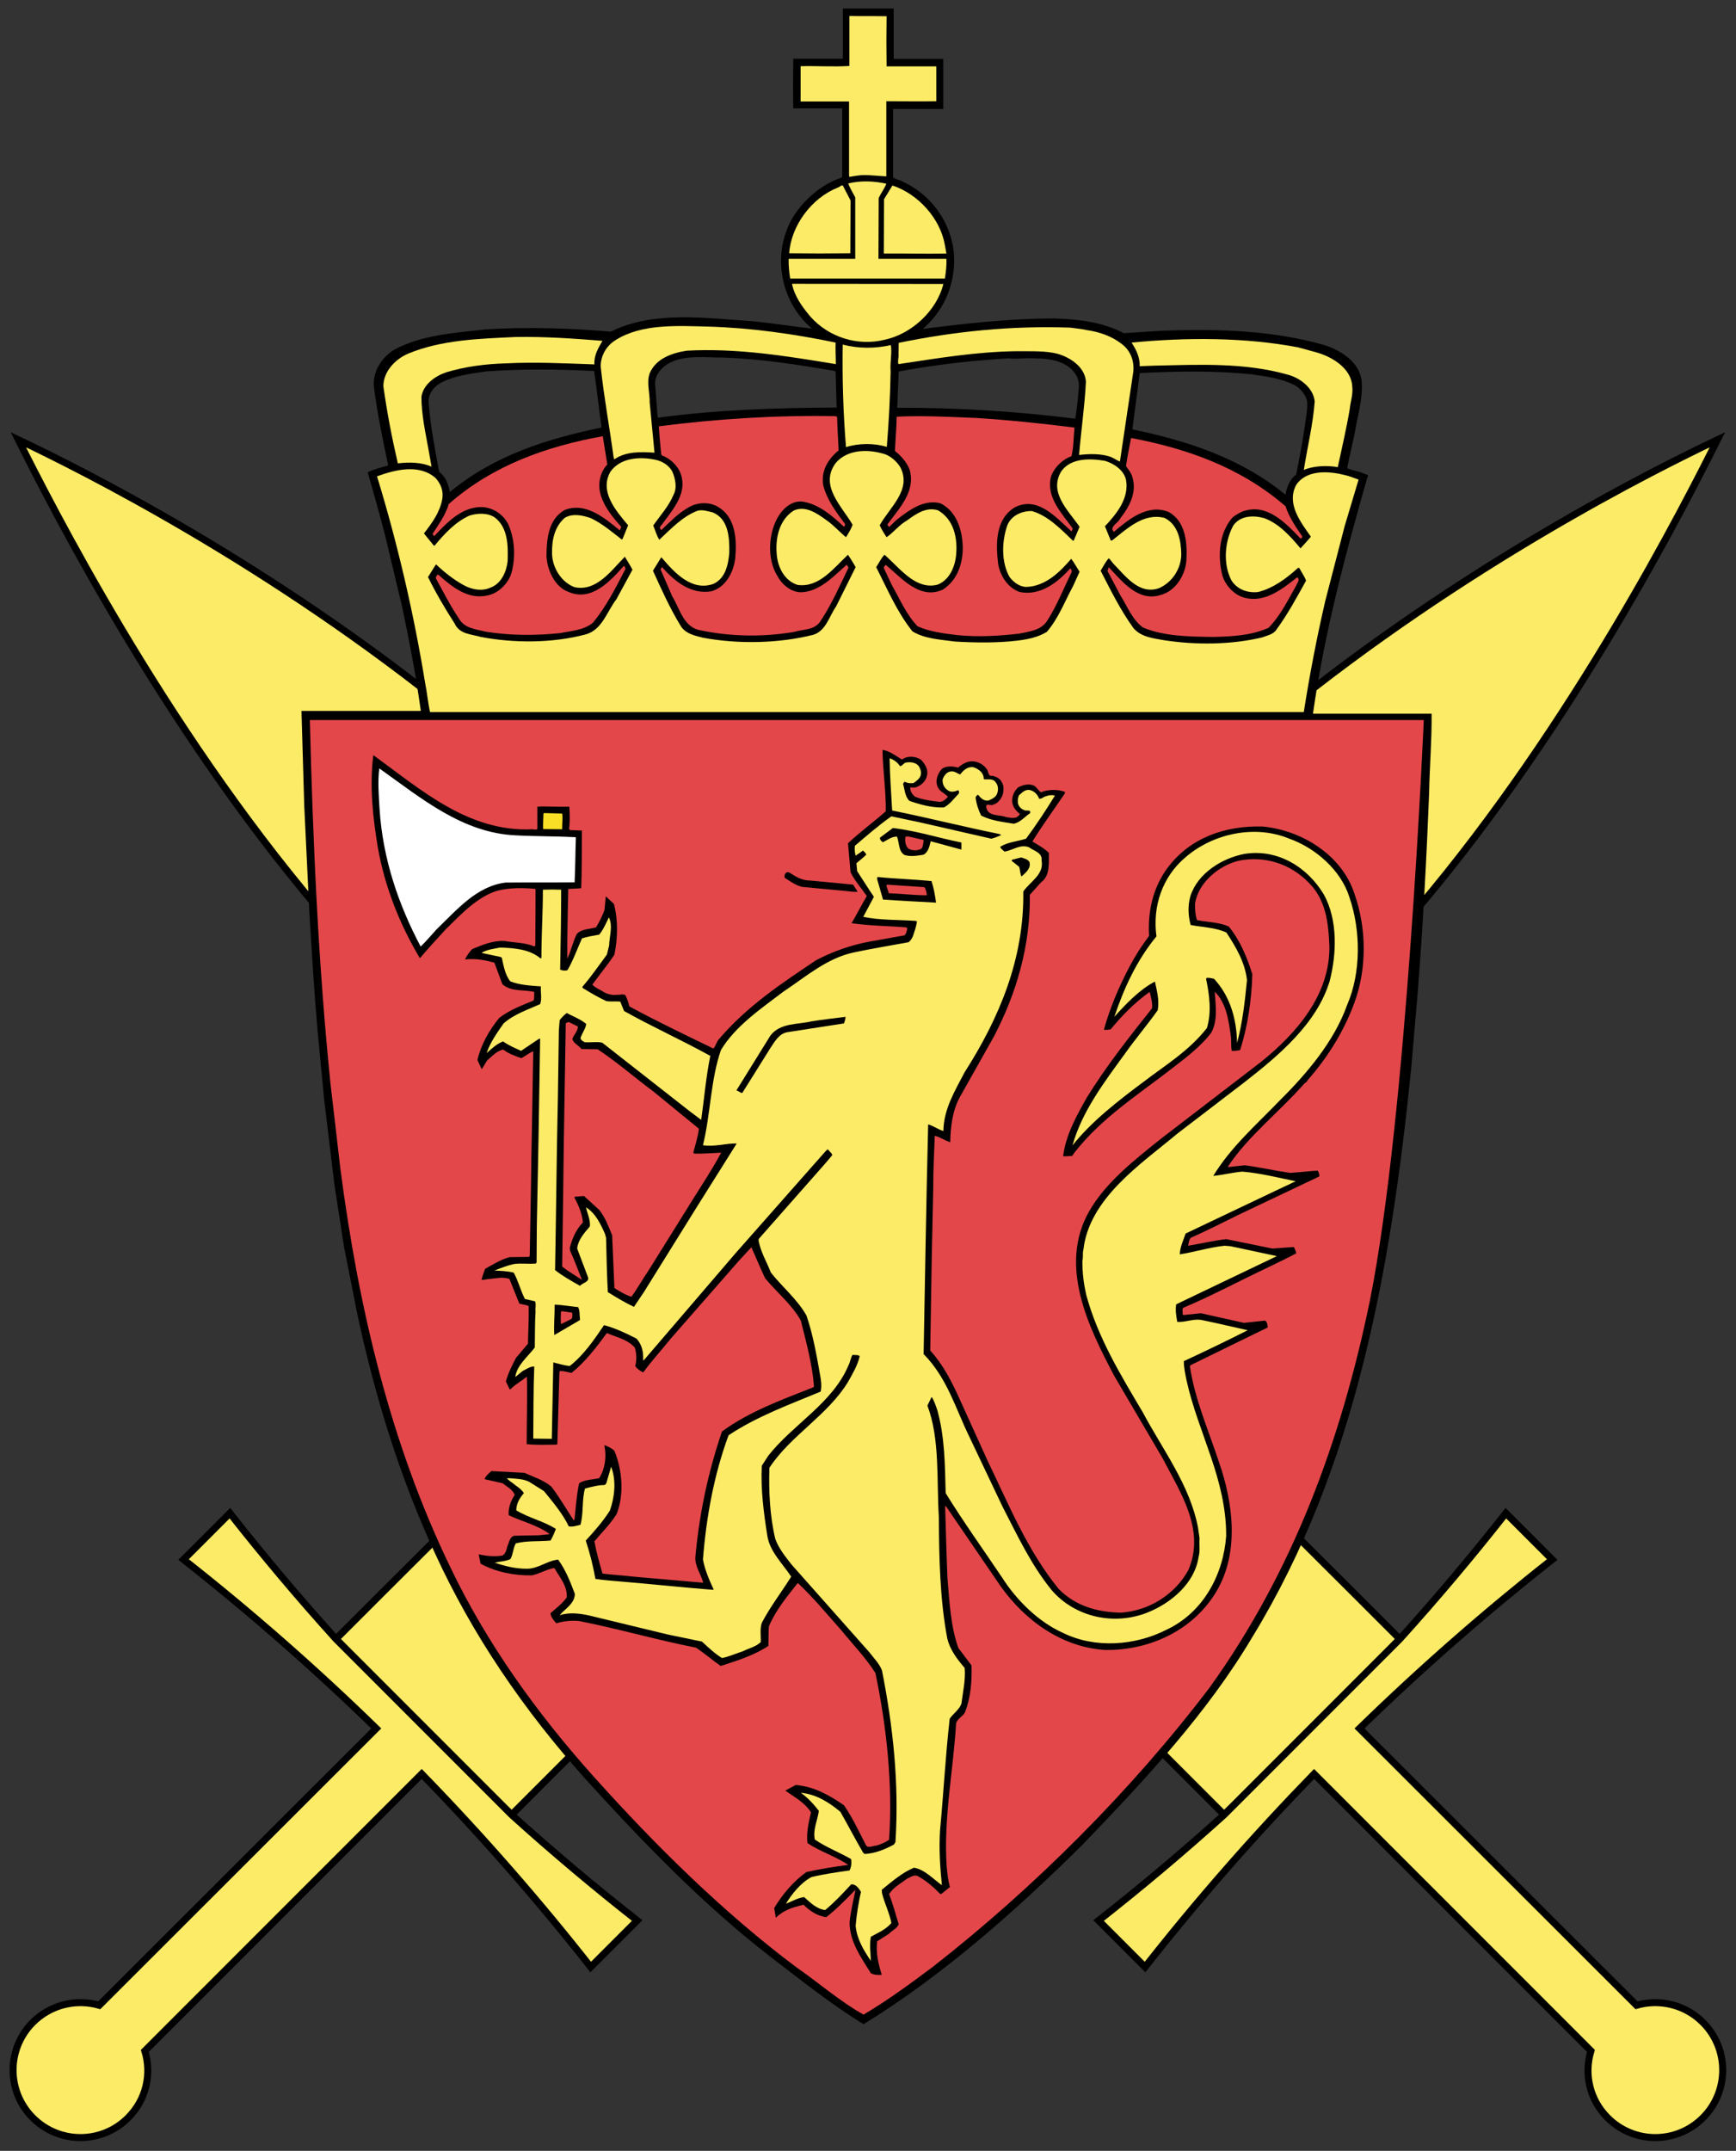 <?xml version="1.0" encoding="UTF-8" standalone="no"?>
<!-- Created with Inkscape (http://www.inkscape.org/) -->

<svg
   xmlns:dc="http://purl.org/dc/elements/1.1/"
   xmlns:cc="http://creativecommons.org/ns#"
   xmlns:rdf="http://www.w3.org/1999/02/22-rdf-syntax-ns#"
   xmlns:svg="http://www.w3.org/2000/svg"
   xmlns="http://www.w3.org/2000/svg"
   xmlns:xlink="http://www.w3.org/1999/xlink"
   xmlns:sodipodi="http://sodipodi.sourceforge.net/DTD/sodipodi-0.dtd"
   xmlns:inkscape="http://www.inkscape.org/namespaces/inkscape"
   id="svg5008"
   height="490.654"
   width="396.224"
   version="1.0"
   inkscape:version="0.91 r13725"
   sodipodi:docname="Coat of arms of the Norwegian Armed Forces.svg">
  <rect width="100%" height="100%" fill="#333333" stroke="none"/>
  <sodipodi:namedview
     pagecolor="#ffffff"
     bordercolor="#666666"
     borderopacity="1"
     objecttolerance="10"
     gridtolerance="10"
     guidetolerance="10"
     inkscape:pageopacity="0"
     inkscape:pageshadow="2"
     inkscape:window-width="1920"
     inkscape:window-height="1018"
     id="namedview40"
     showgrid="false"
     fit-margin-bottom="2"
     fit-margin-left="2"
     fit-margin-top="2"
     fit-margin-right="2"
     inkscape:zoom="0.73996798"
     inkscape:cx="197.8748"
     inkscape:cy="214.65969"
     inkscape:window-x="-8"
     inkscape:window-y="-8"
     inkscape:window-maximized="1"
     inkscape:current-layer="g4487" />
  <defs
     id="defs5010" />
  <g
     id="g4169"
     transform="matrix(2.118,0,0,2.118,-124.951,8.216)">
    <g
       id="g4435">
      <g
         id="g4487">
        <path
           style="fill:#fceb66;fill-opacity:1;stroke:#000000;stroke-width:0.755;stroke-miterlimit:4;stroke-dasharray:none;stroke-opacity:1"
           d="m 211.776,93.943 c 16.856,-19.865 28.853,-43.6 32.292,-50.459 -6.747,3.202 -27.193,13.396 -47.251,29.719 L 106.599,161.274 c -1.929,1.904 -11.401,11.376 -11.401,11.376 0,0 6.049,6.52 9.195,9.664 3.15,3.155 9.734,9.265 9.734,9.265 0,0 6.013,-6.015 7.072,-7.076 z"
           id="path4221"
           inkscape:connector-curvature="0"
           sodipodi:nodetypes="ccccccccc" />
        <path
           id="path4233"
           d="m 114.129,191.58 c 4.434,4.006 8.887,7.744 13.529,11.393 l -5.007,5.007 c -5.645,-7.181 -11.718,-14.121 -18.214,-20.797 l -29.835,29.83 c 0.755,2.485 0.165,5.236 -1.802,7.203 -2.832,2.842 -7.43,2.842 -10.271,0 -2.834,-2.833 -2.834,-7.433 0,-10.269 1.939,-1.94 4.702,-2.556 7.162,-1.847 L 99.543,182.285 C 92.877,175.796 85.944,169.728 78.777,164.091 l 4.992,-4.993 c 3.649,4.637 7.422,9.12 11.433,13.554 z"
           inkscape:connector-curvature="0"
           style="fill:#fceb66;fill-opacity:1;stroke:#000000;stroke-width:0.755;stroke-miterlimit:4;stroke-dasharray:none;stroke-opacity:1"
           sodipodi:nodetypes="cccccccccccccc" />
      </g>
      <use
         x="0"
         y="0"
         xlink:href="#g4487"
         id="use4491"
         transform="matrix(-1,0,0,1,305.039,0)"
         width="100%"
         height="100%" />
      <g
         transform="matrix(0.472,0,0,0.472,13.342,-135.312)"
         id="layer1">
        <g
           transform="matrix(2.115,0,0,-2.115,-343.83,2002.6)"
           id="g3198" />
        <path
           d="m 300.76,280.4 0,11.49 11.32,0 0,11.44 -11.47,0 0,15.61 c 0.64,0.52 1.54,0.52 2.23,0.98 7.24,3.3 12.16,10.94 11.7,18.99 -0.29,5.62 -2.72,10.77 -7.12,14.6 9.72,-1.22 19.74,-2.38 29.93,-2.38 5.68,0.17 11.12,0.81 15.93,3.36 3.3,-0.17 6.25,-0.46 9.49,-0.58 12.4,-0.46 24.9,0 36.31,3.3 3.71,1.16 7.99,3.82 8.51,8.11 0.35,3.88 -0.81,7.53 -1.45,11.29 -0.52,2.95 -1.33,5.79 -1.85,8.69 1.1,0.52 2.49,0.63 3.65,1.15 0.35,0.29 1.56,0.18 0.93,1.05 -5.04,17.66 -9.73,35.17 -12.39,53.82 l 27.09,0 c 0.06,6.08 -0.46,12.13 -0.57,18.1 -0.58,14.93 -1.39,29.99 -2.55,44.87 l -1.56,18.18 c -4.64,45.75 -12.69,90.97 -36.14,129.37 -10.48,17.66 -24.38,32.48 -39.03,47.71 -15.28,15.11 -31.79,29.7 -49.85,40.82 -7.47,-4.63 -14.31,-10.07 -21.26,-15.4 -15.34,-11.87 -29.06,-26.06 -42.15,-40.48 -14.3,-15.92 -25.94,-33.06 -34.46,-51.65 -7.98,-17.25 -13.6,-35.49 -17.66,-54.31 l -3.07,-15.52 -2.19,-14.19 -2.32,-19.17 -1.51,-15.75 c -0.81,-9.15 -1.33,-18.06 -1.91,-27.44 l -1.16,-24.21 -0.63,-21.57 27.04,0 c 0.06,0.06 0.35,-0.14 0.17,-0.26 -1.1,-7.93 -2.6,-15.75 -4.22,-23.45 l -3.77,-15.81 c -1.27,-4.98 -2.66,-9.96 -4.11,-14.94 1.39,-0.69 3.13,-1.1 4.69,-1.56 -1.22,-5.85 -2.49,-11.81 -3.24,-17.78 -0.41,-3.47 1.62,-6.72 4.52,-8.57 6.25,-3.42 13.83,-3.88 20.96,-4.69 9.61,-0.58 19.11,-0.29 28.6,0.52 9.61,-4.86 21.78,-3.07 32.49,-2.37 4.51,0.46 9.03,1.16 13.43,1.68 -6.31,-5.33 -8.68,-14.31 -5.96,-21.95 1.79,-5.56 7.23,-10.71 12.68,-12.51 l 0.17,-0.29 0,-15.52 -11.17,0 c -0.06,-3.53 -0.06,-7.44 0,-11.32 l 11.32,0 0,-11.46 11.61,0 z m -38.63,79.65 c -4.34,0.05 -9.32,-0.76 -13.03,1.5 -1.56,1.04 -2.78,2.49 -2.83,4.4 l 0.58,7.42 0.17,0.4 c 13.03,-1.79 27.27,-2.26 40.71,-2.31 l -0.23,-8.11 -0.18,-0.23 c -8.34,-1.45 -16.67,-2.73 -25.19,-3.07 z m 64.97,0.17 c -8.74,0.52 -16.73,1.45 -25.19,3.01 l -0.34,8.28 c 13.72,-0.05 27.21,0.81 40.65,2.49 0.35,-2.14 0.58,-4.28 0.75,-6.48 0.17,-0.93 0.06,-1.97 -0.23,-2.84 -1.74,-3.76 -6.14,-4.46 -9.9,-4.46 -1.97,-0.12 -3.94,0.23 -5.74,0 z m -119.57,3.01 c -3.53,0.52 -7.24,0.99 -10.31,2.67 -1.51,0.87 -2.66,2.43 -2.66,4.17 0.4,5.5 1.44,10.77 2.43,16.09 1.56,1.1 2.14,2.96 2.43,4.58 10.08,-8.34 22.06,-12.11 34.57,-14.71 l 0.06,-0.12 c -0.58,-4.11 -1.04,-8.39 -1.68,-12.79 -8.4,-0.41 -16.39,-0.53 -24.84,0.11 z m 174.93,0.64 c -8.63,-0.87 -16.79,-0.7 -25.53,-0.29 l -1.68,12.85 c 12.5,2.61 24.78,6.55 34.97,14.94 0.23,-1.67 0.93,-3.47 2.43,-4.63 0.76,-3.76 1.51,-7.64 2.03,-11.46 0.23,-1.8 0.64,-3.53 0.46,-5.39 -0.4,-1.5 -1.68,-3.01 -3.12,-3.7 -2.96,-1.39 -6.37,-1.86 -9.56,-2.32"
           id="path3214"
           inkscape:connector-curvature="0" />
        <path
           d="m 299.14,282.17 c -0.06,3.64 -0.06,7.67 0,11.43 l 11.35,0 0,7.96 c -3.65,0.06 -7.71,0 -11.41,0 l 0,17.14 c -1.57,-0.05 -3.36,-0.29 -5.04,-0.29 -1.16,0 -2.26,0.24 -3.42,0.41 l -0.05,-0.41 0,-16.79 -11.06,0 0,-8.05 c 3.47,-0.11 7.44,0.18 11.14,-0.06 l 0,-11.4 c 2.78,0.06 5.76,0 8.49,0.06"
           id="path3216"
           inkscape:connector-curvature="0"
           style="fill:#fceb66" />
        <path
           d="m 299.08,320.38 c -0.41,1.1 -1.22,2.14 -1.74,3.24 l -0.06,13.9 15.52,0 c 0.06,1.51 -0.11,3.04 -0.35,4.49 l -35.32,0 c -0.23,-1.39 -0.4,-2.98 -0.35,-4.49 l 15.2,0 0,-14.01 c -0.52,-1.04 -1.18,-2.03 -1.59,-3.19 2.78,-0.69 5.85,-0.57 8.69,0.06"
           id="path3218"
           inkscape:connector-curvature="0"
           style="fill:#fceb66" />
        <path
           d="m 290.91,324.2 -0.05,12.05 c -4.58,0.06 -9.44,0.06 -13.96,0 0.46,-6.37 5.15,-12.63 11.12,-15 0.4,-0.06 1.04,-0.93 1.27,-0.17 l 1.62,3.12"
           id="path3220"
           inkscape:connector-curvature="0"
           style="fill:#fceb66" />
        <path
           d="m 312.45,334.4 0.35,1.91 c -4.75,0.11 -9.61,-0.06 -14.3,0 l 0.06,-12.4 1.91,-3.12 c 5.85,1.91 10.94,7.52 11.98,13.61"
           id="path3222"
           inkscape:connector-curvature="0"
           style="fill:#fceb66" />
        <path
           d="m 312.11,343.22 c -1.51,6.2 -7.36,11.5 -13.44,12.77 -6.08,1.51 -12.68,-0.52 -16.91,-5.26 -1.91,-2.26 -3.64,-4.67 -4.22,-7.51 l 34.51,0.03 0.06,-0.03"
           id="path3224"
           inkscape:connector-curvature="0"
           style="fill:#fceb66" />
        <path
           d="m 287.5,356.63 c -0.06,1.68 0.05,3.24 0.05,4.92 -11.23,-1.85 -22.64,-3.7 -34.04,-3.07 -3.31,0.52 -7.01,1.74 -8.46,5.16 -0.75,2.08 0.06,4.52 0,6.66 l 1.1,11.46 c -3.12,-0.23 -6.6,-0.29 -9.15,1.51 l -0.17,-0.35 c -0.93,-6.89 -2.2,-13.72 -2.95,-20.67 -0.12,-2.43 1.21,-4.87 3.41,-6.2 5.97,-3.76 14.07,-3.24 21.08,-3.07 9.9,0.29 19.63,1.68 29.13,3.65"
           id="path3226"
           inkscape:connector-curvature="0"
           style="fill:#fceb66" />
        <path
           d="m 344.88,353.79 c 2.84,0.41 5.62,1.34 7.99,3.19 2.14,1.62 3.01,4.28 2.49,7.01 l -2.95,19.8 c -0.7,-0.29 -1.28,-0.7 -1.91,-0.99 -2.09,-0.86 -5.1,-0.81 -7.41,-0.52 0.46,-5.67 1.27,-11.06 1.56,-16.73 -0.23,-3.3 -3.47,-5.45 -6.31,-6.31 -2.96,-0.81 -6.26,-0.58 -9.5,-0.64 -9.32,0.12 -18.12,1.62 -26.98,2.95 -0.29,-0.63 0.11,-1.5 0,-2.37 0.05,-0.87 0,-1.68 0.05,-2.49 12.74,-2.61 25.66,-3.94 39.15,-3.47 1.22,0.17 2.61,0.29 3.82,0.57"
           id="path3228"
           inkscape:connector-curvature="0"
           style="fill:#fceb66" />
        <path
           d="m 234.28,356.23 c -0.98,1.67 -1.97,3.3 -1.85,5.38 -6.72,-0.23 -13.44,-0.58 -20.27,-0.23 -4.57,0.11 -9.32,0.75 -13.55,2.03 -2.55,0.86 -5.27,2.78 -5.67,5.61 0,4.06 0.92,8.17 1.62,12.05 l 0.69,3.88 c -2.37,-1.05 -5.15,-1.05 -7.7,-0.76 -1.33,-5.73 -2.49,-11.75 -3.3,-17.6 0,-3.36 2.72,-6.2 5.73,-7.47 7.65,-3.13 16.04,-3.36 24.44,-3.76 6.77,-0.12 13.2,0.35 19.86,0.87"
           id="path3230"
           inkscape:connector-curvature="0"
           style="fill:#fceb66" />
        <path
           d="m 397.34,358.89 c 3.48,0.98 7.88,3.59 8.11,7.7 0.23,1.85 -0.41,3.53 -0.58,5.27 -0.75,4.46 -1.79,8.8 -2.72,13.2 -2.49,-0.46 -5.62,-0.29 -7.76,0.64 0.81,-5.15 2.09,-10.31 2.49,-15.63 -0.29,-3.07 -3.3,-5.33 -6.02,-6.08 -9.85,-2.84 -20.39,-2.32 -30.58,-2.09 l -3.35,0.12 c 0.05,-2.09 -0.82,-3.77 -1.86,-5.39 12.68,-1.21 25.94,-1.21 38.05,1.1 l 4.22,1.16"
           id="path3232"
           inkscape:connector-curvature="0"
           style="fill:#fceb66" />
        <path
           d="m 300.12,357.21 c 0.29,1.91 -0.23,3.88 -0.06,6.08 -0.11,5.73 -0.4,11.41 -0.87,17.14 -2.89,-0.87 -6.37,-0.87 -9.32,0.06 -0.64,-7.88 -0.87,-15.58 -0.75,-23.4 3.65,0.93 7.29,0.93 11,0.12"
           id="path3234"
           inkscape:connector-curvature="0"
           style="fill:#fceb66" />
        <path
           d="m 302.2,384.95 c 2.84,5.21 -2.37,9.26 -4.63,13.37 0.41,0.93 0.99,1.86 1.57,2.72 1.62,-1.1 2.77,-2.72 4.57,-3.76 2.08,-1.51 4.46,-3.24 7.18,-2.37 3.59,2.08 4.52,6.31 4.11,10.3 -0.29,2.73 -1.56,5.62 -4.22,6.66 -4.7,1.22 -8.17,-3.18 -11.3,-6.08 l -0.81,-0.75 c -0.81,0.81 -1.27,1.91 -1.91,2.84 2.55,4.98 4.69,10.13 8.28,14.65 2.9,1.74 6.31,1.85 9.67,2.32 4.63,0.28 9.56,0.34 14.07,-0.18 2.44,-0.29 4.87,-0.75 6.95,-2.03 2.67,-3.12 4.05,-6.89 5.97,-10.42 l 1.5,-3.3 c -0.63,-0.93 -1.21,-2.03 -1.91,-2.95 -2.66,3.12 -5.91,6.25 -10.19,6.42 -1.56,0 -2.95,-1.04 -3.88,-2.25 -1.91,-3.36 -1.8,-7.99 -0.58,-11.64 0.81,-2.32 3.3,-3.48 5.68,-3.42 3.64,1.04 6.6,4.11 9.38,6.78 l 0.17,-0.06 1.33,-3.13 c -2.55,-3.71 -7.12,-7.82 -4.17,-12.68 2.2,-3.07 6.6,-2.95 9.96,-2.37 2.03,0.57 4.34,2.14 4.81,4.34 0.75,4.11 -2.03,7.64 -4.81,10.59 l 1.33,3.25 0.29,0 c 3.54,-2.78 7.24,-6.37 11.99,-5.16 3.13,1.57 3.76,5.16 3.82,8.34 -0.06,3.3 -2.08,6.37 -5.09,7.7 -4.58,1.57 -7.65,-2.78 -10.54,-5.73 -0.29,-0.35 -0.52,-0.75 -0.93,-1.1 -0.75,0.81 -1.27,1.91 -1.85,2.84 2.31,4.51 4.51,8.97 7.52,13.14 1.8,2.03 4.46,2.26 7.01,2.73 7.24,1.1 15.23,1.04 22.3,-0.64 1.15,-0.46 2.6,-0.64 3.35,-1.85 2.61,-3.6 4.64,-7.36 6.72,-11.12 -0.4,-1.05 -1.04,-1.91 -1.56,-2.9 l -0.29,0 c -2.72,2.49 -5.68,4.63 -9.09,5.5 -2.49,0.29 -4.87,-0.64 -6.14,-2.72 -1.91,-3.76 -1.51,-8.8 0.46,-12.45 1.62,-2.32 4.69,-2.37 7.07,-1.68 3.35,1.22 5.96,4.11 8.28,6.89 0.81,-0.87 1.56,-1.73 2.37,-2.66 -2.37,-3.36 -5.62,-7.53 -3.36,-11.81 2.32,-3.48 7.3,-3.19 10.83,-2.32 1.16,0.23 2.32,0.7 3.42,1.1 l -3.19,10.65 -4.4,16.97 c -1.97,8.46 -3.59,16.97 -4.92,25.42 l -199.49,0 c -0.46,-2.08 -0.69,-4.57 -1.1,-6.54 -2.6,-15.98 -6.31,-31.91 -11,-47.25 4.17,-1.51 9.62,-2.9 13.38,0.4 1.21,1.34 1.85,3.01 1.5,4.87 -0.57,3.01 -2.31,5.38 -4.17,7.76 l 2.26,2.78 0.18,0 c 2.31,-2.78 4.75,-5.39 7.93,-6.84 1.8,-0.58 4.17,-0.69 5.79,0.41 3.07,2.31 3.07,6.54 2.95,10.02 -0.29,2.43 -1.44,5.03 -3.82,5.96 -2.08,0.98 -4.46,0.46 -6.31,-0.58 -2.2,-1.22 -4.34,-2.89 -6.14,-4.63 l -0.17,0.06 -1.74,2.78 c 1.8,3.64 3.88,7.18 6.08,10.59 1.1,2.49 3.88,2.44 5.97,3.07 7.64,1.45 16.33,1.45 23.97,-0.58 3.76,-1.04 4.81,-5.21 7.01,-8.05 l 3.65,-6.71 c -0.53,-1.04 -1.16,-1.97 -1.74,-2.96 -3.19,3.25 -6.49,7.99 -11.47,6.95 -3.01,-1.1 -5.09,-4.46 -5.15,-7.64 -0.06,-3.07 0.52,-6.14 2.95,-8.22 1.85,-1.05 4.11,-0.53 5.91,0.11 2.6,1.22 4.8,3.13 7.06,4.87 l 0.18,-0.12 1.27,-3.13 c -2.84,-3.36 -6.6,-7.7 -4.05,-12.21 2.25,-3.19 6.6,-3.48 10.07,-2.78 1.62,0.29 3.3,1.21 4.11,2.83 0.64,1.51 1.1,3.65 0.23,5.21 -1.04,2.55 -3.01,4.69 -4.63,7.01 0.46,1.04 0.75,2.26 1.39,3.24 2.72,-2.54 5.33,-5.32 8.69,-6.6 1.16,-0.35 2.37,0.12 3.47,0.35 3.59,1.45 3.88,5.62 3.82,9.15 -0.23,2.78 -0.86,5.91 -3.64,7.18 -4.93,1.74 -8.81,-2.49 -11.82,-6.02 l -0.11,0 -1.86,3.01 c 1.97,4.34 3.94,8.74 6.49,12.85 1.22,1.63 3.13,1.97 4.92,2.44 8.05,1.5 17.37,1.33 25.31,-0.7 2.83,-0.98 3.53,-4.23 5.09,-6.43 l 4.46,-8.97 c -0.52,-0.99 -1.16,-1.91 -1.74,-2.84 -3.24,3.01 -6.6,7.59 -11.52,6.89 -2.95,-0.93 -4.52,-3.99 -4.75,-6.95 -0.34,-3.7 0.52,-7.87 3.88,-10.02 2.67,-1.21 5.33,0.64 7.47,2.2 1.68,1.16 2.9,2.61 4.46,3.88 0.58,-0.92 1.16,-1.85 1.51,-2.83 -2.44,-4.23 -7.65,-8.92 -3.88,-14.07 2.72,-3.25 7.64,-3.25 11.46,-1.97 1.33,0.58 2.43,1.56 3.24,2.78"
           id="path3236"
           inkscape:connector-curvature="0"
           style="fill:#fceb66" />
        <path
           d="m 287.73,373.48 0.11,0.18 c 0.06,2.66 0.24,5.03 0.35,7.58 -2.43,1.97 -4.05,4.69 -3.53,7.88 0.81,3.35 2.95,6.19 5.04,8.97 -0.12,0.23 -0.12,0.46 -0.29,0.58 -2.78,-2.61 -5.68,-5.1 -9.33,-5.73 -2.31,-0.35 -4.34,1.27 -5.55,3.18 -2.38,3.77 -2.78,9.79 -0.35,13.73 1.04,1.96 3.07,3.7 5.33,3.76 4.22,-0.06 7.41,-3.53 10.48,-6.25 0.23,0.11 0.29,0.4 0.46,0.63 -2.03,4.17 -3.88,8.46 -6.54,12.4 -1.39,1.91 -3.83,1.62 -5.79,2.25 -7.18,1.22 -14.48,1.1 -21.43,-0.34 -3.94,-0.64 -4.75,-4.98 -6.49,-7.76 l -2.66,-6.14 c 0.06,-0.17 0.17,-0.35 0.35,-0.52 2.89,3.3 6.66,6.31 11.29,5.5 3.19,-0.93 4.98,-4.23 5.39,-7.41 0.4,-4.35 0.17,-9.56 -4.06,-11.93 -2.02,-1.16 -4.92,-0.93 -6.83,0.35 -2.26,1.33 -4,3.18 -5.97,5.03 -0.81,-0.69 0.18,-1.15 0.47,-1.73 2.37,-3.19 5.44,-6.78 3.99,-11 -0.63,-1.92 -2.43,-3.6 -4.28,-4.29 -0.35,-0.29 -0.18,-0.75 -0.29,-1.1 -0.18,-1.74 -0.35,-3.71 -0.46,-5.56 13.08,-1.68 26.46,-2.55 40.01,-2.32 l 0.58,0.06"
           id="path3238"
           inkscape:connector-curvature="0"
           style="fill:#e4474a" />
        <path
           d="m 342.04,376.03 c -0.23,2.2 -0.17,4.4 -0.69,6.54 -2.09,0.7 -4.17,2.78 -4.75,4.93 -0.93,4.69 2.61,8.1 5.04,11.58 -0.12,0.23 -0.12,0.46 -0.29,0.63 -3.59,-3.24 -7.7,-8.1 -12.91,-5.5 -4.46,2.67 -4.4,8.28 -3.83,12.97 0.47,2.67 2.21,5.45 4.93,6.37 4.63,0.93 8.57,-2.08 11.52,-5.38 0.35,0.23 0.46,0.81 0.17,1.16 -1.73,3.53 -3.18,7.23 -5.27,10.53 -1.39,2.44 -4.11,2.67 -6.54,3.19 -4.63,0.52 -9.27,0.81 -13.96,0.35 -3.06,-0.35 -6.42,-0.76 -9.26,-2.03 -2.66,-2.84 -4.05,-6.25 -5.91,-9.5 l -1.79,-3.82 c 0.06,-0.29 0.23,-0.52 0.46,-0.69 3.71,3.07 7.7,7.99 12.97,5.67 3.48,-2.2 4.75,-6.25 4.58,-10.19 -0.18,-3.76 -1.51,-7.76 -5.1,-9.55 -3.82,-0.93 -7.12,1.56 -10.02,3.82 l -1.68,1.62 -0.4,-0.58 c 2.66,-3.65 6.54,-7.53 5.09,-12.51 -0.63,-1.68 -1.91,-3.12 -3.35,-4.28 0.11,-2.55 0.34,-5.16 0.4,-7.82 6.08,-0.29 12.16,0.06 18.07,0.29 7.35,0.46 15.23,1.27 22.52,2.2"
           id="path3240"
           inkscape:connector-curvature="0"
           style="fill:#e4474a" />
        <path
           d="m 235.38,384.43 c -1.85,2.02 -2.26,4.86 -1.39,7.35 0.87,2.61 2.78,4.92 4.58,6.89 l -0.35,0.81 c -3.48,-2.84 -7.82,-6.54 -12.62,-4.63 -3.77,2.2 -4.06,6.66 -4.12,10.65 0.12,0.64 0.12,1.22 0.29,1.86 0.58,2.43 2.15,5.27 4.81,6.19 5.15,2.2 9.38,-2.37 12.57,-5.96 0.29,0.11 0.23,0.46 0.4,0.64 -2.2,4.22 -4.34,8.57 -7.47,12.33 -2.08,1.74 -4.98,1.85 -7.47,2.37 -5.56,0.58 -11.41,0.58 -17.08,-0.34 -2.14,-0.58 -4.81,-0.7 -6.08,-3.07 -1.97,-2.9 -3.53,-6.03 -5.21,-9.09 -0.06,-0.35 0.17,-0.53 0.34,-0.81 l 0.24,0 c 3.18,2.83 6.83,5.79 11.35,4.68 2.54,-0.52 4.92,-3.06 5.44,-5.55 0.87,-3.59 0.58,-7.42 -0.87,-10.72 -1.33,-2.55 -4.11,-4.17 -7.06,-3.82 -4,0.46 -7.01,3.59 -9.79,6.55 -0.23,0 -0.23,-0.29 -0.41,-0.47 1.39,-2.2 2.96,-4.28 3.71,-6.83 10.02,-8.8 22.29,-13.15 35.15,-15.46 l 1.04,6.43"
           id="path3242"
           inkscape:connector-curvature="0"
           style="fill:#e4474a" />
        <path
           d="m 390.22,393.98 c 0.81,2.49 2.32,4.69 3.82,6.89 -0.05,0.17 -0.11,0.41 -0.34,0.52 -3.36,-3.47 -7.42,-7.87 -12.63,-6.43 -1.1,0.29 -1.97,0.87 -2.89,1.51 -3.13,3.53 -3.48,8.63 -2.44,13.09 0.64,2.43 2.78,4.74 5.22,5.32 4.51,1.16 8.51,-1.97 11.92,-4.69 0.76,0.58 -0.05,1.34 -0.23,1.91 -1.91,3.31 -3.53,6.78 -6.31,9.62 -3.93,1.74 -8.1,1.97 -12.51,2.08 -5.44,-0.06 -11.29,-0.11 -16.15,-2.14 -2.49,-1.85 -3.53,-4.75 -5.1,-7.24 l -3.01,-5.67 0.29,-0.87 c 3.13,3.36 6.78,7.93 11.76,6.37 3.47,-0.87 5.67,-4.46 5.96,-7.82 0.23,-4.11 -0.12,-8.92 -3.99,-11.12 -4.75,-1.97 -9.1,1.57 -12.57,4.52 -1.16,-1.22 1.16,-2.09 1.5,-3.13 2.03,-2.55 3.77,-5.85 2.78,-9.2 -0.23,-1.05 -0.92,-1.86 -1.5,-2.67 0.29,-2.14 0.75,-4.34 1.16,-6.43 12.91,2.44 25.07,6.78 35.26,15.58"
           id="path3244"
           inkscape:connector-curvature="0"
           style="fill:#e4474a" />
        <path
           d="m 421.78,442.77 c 0,0 -3.82,90.47 -12.33,132.63 -6.55,31.73 -17.55,61.73 -36.6,88.19 -17.78,23.39 -39.96,45.57 -63.18,63.7 -5.27,3.93 -10.3,7.64 -15.8,10.88 -5.39,-3.01 -10.25,-7.29 -15.29,-10.77 -16.62,-12.45 -32.14,-27.74 -46.21,-43.43 -13.26,-14.76 -24.61,-30.69 -32.83,-47.88 -13.61,-28.15 -20.91,-58.84 -25.08,-90.74 l -2.25,-19.29 c -2.84,-27.56 -4.06,-55.91 -4.75,-83.29 l 254.32,0"
           id="path3246"
           inkscape:connector-curvature="0"
           style="fill:#e4474a" />
        <path
           d="m 302.67,451.77 c 1.27,-0.93 3.01,-0.75 4.28,0 0.93,0.98 1.8,2.26 1.39,3.76 -0.23,1.16 -1.27,2.09 -2.26,2.49 -0.46,0.24 -1.04,0.12 -1.5,0.12 -0.12,0.81 0.4,1.62 1.1,2.14 1.74,0.7 3.76,0.93 5.62,1.16 0.75,-0.06 1.33,-0.58 1.85,-1.16 -0.7,-0.81 -1.85,-1.15 -2.32,-2.2 -0.69,-1.44 -0.05,-3.07 0.93,-4.17 1.04,-0.75 2.55,-0.63 3.7,-0.29 0.87,-0.75 1.97,-1.44 3.13,-1.44 1.39,0 2.66,0.69 3.42,1.79 0.46,0.52 0.23,1.74 1.33,1.51 0.81,0.23 1.74,0.63 2.08,1.44 0.53,0.82 0.47,1.74 0.29,2.67 -0.34,1.1 -1.1,2.2 -2.25,2.49 -0.53,0.35 -1.68,-0.52 -1.57,0.58 0.41,2.2 2.96,1.62 4.52,2.25 1.04,0.12 2.32,0.58 3.07,-0.57 l 0.06,-0.18 c -1.16,-0.87 -1.97,-2.14 -1.68,-3.59 0.11,-0.92 0.58,-1.68 1.21,-2.37 1.1,-0.64 2.61,-1.04 3.82,-0.41 0.64,0.41 0.93,1.16 1.51,1.45 1.68,-0.69 3.94,-0.69 5.5,-0.06 l -0.12,0.41 c -2.43,3.59 -5.09,7.23 -7.35,10.88 1.28,0.81 2.66,1.51 3.76,2.61 -0.05,2.32 0.35,5.15 -1.79,6.72 l -2.55,2.83 c 0.12,11.7 -3.07,22.47 -8.16,32.26 l -7.82,13.9 c -1.68,3.06 -2.14,6.77 -2.2,10.3 -1.22,-0.35 -2.26,-1.16 -3.53,-1.45 -0.18,4.12 -0.35,7.82 -0.35,11.82 l -0.35,16.39 c -0.11,7 -0.23,13.66 -0.34,20.78 2.95,3.24 4.86,7.01 6.6,10.83 l 6.54,14.42 c 4.81,9.9 8.98,20.32 16.21,29.18 3.83,3.88 8.75,5.27 14.13,5.39 6.37,-0.41 12.34,-4.05 15.46,-9.73 3.94,-9.15 -1.85,-17.72 -5.84,-25.42 l -11.12,-18.94 c -5.79,-11 -12.8,-25.01 -5.68,-37.52 3.77,-6.6 10.48,-11.81 16.33,-16.5 l 22.87,-17.55 c 8.28,-6.65 15.76,-15.4 15.64,-26.4 -0.23,-5.44 -0.81,-10.6 -4.69,-14.48 -4.23,-4.4 -10.19,-6.25 -16.1,-5.03 -4.52,1.15 -9.21,5.03 -9.9,9.84 0,1.16 0.06,2.55 0.46,3.7 2.38,0.47 5.04,0.47 7.24,1.45 2.61,3.19 4.17,7.01 5.39,10.89 -0.18,5.96 -1.05,11.81 -2.78,17.31 -0.58,0.12 -1.28,0.23 -1.91,0.18 -0.24,-1.1 -0.06,-2.38 -0.24,-3.54 -0.52,-3.53 -0.98,-7.29 -3.65,-9.96 0.18,3.19 0.76,6.49 -0.81,9.39 -2.31,3.01 -5.67,5.61 -8.62,7.87 -7.94,6.2 -16.33,11.41 -22.64,19.51 l -0.47,0.7 c -0.81,0.06 -1.33,0.12 -2.08,0.06 0.63,-4.87 3.01,-9.09 5.38,-13.32 4.35,-7.07 9.73,-13.9 14.94,-20.44 0.12,-1.33 -0.29,-2.49 -0.52,-3.65 l -0.23,0.06 c -3.19,2.31 -6.14,5.27 -8.69,8.39 -0.46,0.12 -1.04,0.18 -1.56,0.12 0.64,-2.49 1.56,-4.92 2.49,-7.3 2.08,-4.92 4.46,-9.72 7.82,-14.12 -0.35,-5.62 0.92,-11.07 4.17,-15.47 5.21,-7 13.26,-9.73 21.77,-9.49 8.98,0.87 18.12,6.54 20.96,15.4 2.78,7.88 2.84,17.08 -0.06,24.9 -2.37,6.43 -6.08,12.45 -10.77,17.72 l 0,0.17 -0.58,0.41 c -5.5,6.31 -12.91,12.04 -17.48,18.99 l 0.17,0.12 3.65,-0.41 c 3.53,0.47 6.83,1.22 10.36,1.74 2.09,-0.12 4.17,-0.41 6.32,-0.52 0.23,0.4 0.4,0.92 0.34,1.33 l -18.41,8.74 c -3.65,1.8 -7.3,3.65 -10.95,5.27 -0.4,0.52 -0.46,1.16 -0.57,1.8 2.83,-0.46 5.73,-1.16 8.68,-1.51 l 10.54,2.15 4.92,-0.35 c 0.23,0.46 0.46,0.92 0.52,1.45 -2.02,1.1 -4.17,2.08 -6.25,3.12 -6.54,3.07 -12.97,6.54 -19.57,9.32 -0.29,0.47 0,0.99 -0.12,1.51 l 0.29,0.12 3.88,-0.41 9.85,2.2 4.8,-0.52 c 0.52,0.29 0.58,0.98 0.64,1.56 l -17.66,8.63 -0.12,0.29 c 1.16,7.65 4.29,14.65 6.66,21.89 3.19,9.15 4.63,20.38 -0.46,29.18 -5.22,9.04 -15.29,13.73 -25.48,13.61 -9.85,-0.58 -18.3,-6.6 -23.97,-14.59 l -12.51,-18.3 -0.12,0.29 c 0.18,5.33 0.29,10.71 0.52,16.1 0.47,5.5 0.7,11 2.49,16.04 l 3.01,3.99 c 0.12,3.77 -0.23,7.47 -1.5,10.72 -0.52,0.98 -1.85,1.44 -2.03,2.6 -0.63,10.66 -2.89,21.6 -2.14,32.55 0.17,1.62 0.29,3.18 0.75,4.69 l -2.02,1.62 -0.24,-0.06 c -1.5,-1.56 -3.18,-3.01 -5.09,-4.05 -0.93,-0.41 -1.68,0.29 -2.43,0.58 -1.51,1.15 -3.07,1.91 -4.12,3.53 0.87,2.25 1.51,4.63 2.2,6.89 -0.46,1.04 -1.56,1.39 -2.2,2.14 l -2.72,1.74 c -0.34,2.66 0.29,5.21 1.05,7.64 -0.82,0.06 -1.74,0.06 -2.49,-0.35 -2.2,-3.59 -4.81,-7.06 -4.87,-11.58 0.23,-2.43 0.87,-4.92 1.33,-7.29 l -0.05,-0.12 c -2.2,2.26 -4.29,4.4 -6.61,6.2 -1.97,-0.29 -3.7,-1.34 -5.15,-2.84 -2.26,0.52 -4.52,1.16 -6.25,2.89 l -0.12,0 -0.35,-2.14 c 1.86,-3.07 4.35,-6.08 7.36,-8.22 3.12,-0.69 6.31,-1.22 9.55,-1.62 -2.89,-1.97 -6.37,-3.01 -9.32,-4.98 -0.29,-2.38 0.29,-4.75 0.81,-7.01 -1.39,-2.26 -3.82,-3.47 -5.85,-4.98 l 2.38,-1.27 c 4.16,0.35 7.64,2.31 11,4.63 1.97,2.84 3.41,5.96 4.98,9.03 0.46,0.93 1.62,0.18 2.37,0.18 1.04,-0.29 2.03,-0.7 2.95,-1.34 0.87,-12.56 -0.57,-25.88 -3.12,-38.04 -2.14,-3.42 -5.16,-6.54 -7.76,-9.73 -3.24,-3.65 -6.49,-7.58 -9.96,-10.83 -2.49,3.13 -5.1,6.32 -6.6,9.91 -0.12,1.44 -0.06,2.95 -0.12,4.46 -3.36,2.2 -7.12,3.35 -10.88,4.57 -1.91,-1.33 -3.65,-2.84 -5.62,-4.17 -9.09,-1.79 -17.6,-4.28 -26.7,-6.08 -1.68,-0.17 -3.59,0 -5.21,0.52 -0.58,-0.64 -1.27,-1.45 -1.33,-2.31 1.39,-1.22 2.66,-2.15 3.71,-3.6 0.17,-2.66 -1.62,-4.57 -2.84,-6.71 -1.8,0.29 -3.36,1.33 -5.15,1.68 -4,0.06 -8.17,-0.75 -11.7,-2.67 l -0.41,-2.14 c 1.74,0.41 3.59,0.58 5.39,0.29 1.04,-0.58 0.92,-1.79 1.39,-2.72 0.23,-0.7 0.46,-1.56 1.33,-1.8 l 5.56,-0.11 2.43,-0.23 0,-0.12 c -2.84,-2.03 -6.2,-2.78 -9.26,-4.23 -0.12,-1.68 0.46,-3.24 1.38,-4.63 -0.46,-1.21 -1.73,-1.85 -2.77,-2.66 l -4.11,-0.93 c 0.23,-0.75 0.98,-1.33 1.56,-1.85 l 7.53,0.4 c 2.08,0.93 4.34,1.63 6.14,3.13 1.96,2.55 3.41,5.15 5.15,7.76 l 0.17,-0.41 c 0.29,-2.72 0.46,-5.5 1.04,-8.1 1.28,-0.87 3.07,-0.81 4.58,-1.16 1.33,-2.14 1.74,-4.92 1.16,-7.53 0.81,0.23 1.68,0.7 2.31,1.28 1.8,4.4 2.26,9.96 0.52,14.41 -1.44,2.32 -3.35,4.17 -5.09,6.26 0.46,2.55 1.16,4.92 1.85,7.35 2.2,0.29 4.75,0.41 7.07,0.7 l 15.92,1.39 c -0.46,-1.91 -1.91,-3.71 -1.79,-5.85 0.92,-10.08 2.95,-19.46 6.08,-28.67 6.36,-4.63 13.66,-7.23 20.84,-10.07 l 0.17,-0.23 c -0.4,-5.1 -1.79,-10.08 -3.01,-15 -2.02,-3.65 -5.55,-6.49 -8.16,-9.67 -1.1,-2.32 -2.09,-4.75 -3.13,-7.06 l -2.84,3.07 -15.51,17.71 c -2.09,2.61 -4.41,5.1 -6.32,7.76 -0.69,-0.23 -1.38,-0.81 -1.85,-1.39 0.35,-1.39 0.35,-2.89 -0.11,-4.28 -1.74,-1.91 -4.17,-2.32 -6.37,-3.3 -2.32,3.18 -4.93,6.6 -8.05,9.09 -0.93,-0.12 -1.68,-0.47 -2.67,-0.41 l -0.11,0.29 -0.47,16.39 -0.28,0.11 c -2.44,0 -4.29,0.12 -6.72,-0.11 0,-5.15 0.17,-10.42 0.05,-15.4 -1.21,0.98 -2.66,1.73 -3.76,2.89 l -0.17,0 -0.87,-1.79 c 0.52,-1.91 1.39,-3.65 2.31,-5.39 l 2.73,-3.24 c 0.05,-2.84 0.23,-5.67 0.17,-8.57 -0.64,-0.35 -1.45,-0.35 -2.14,-0.58 l -2.26,-5.62 c -1.62,-0.58 -3.47,-0.05 -5.15,0.06 -0.35,0.12 -0.81,0.12 -1.22,0.17 0.17,-0.86 0.52,-1.67 0.81,-2.54 1.8,-0.99 3.59,-2.14 5.62,-2.67 l 4.4,-0.05 0.17,-0.24 0.29,-15.69 c 0.06,-4.63 0.12,-9.5 0.23,-14.19 l 0.29,-16.67 -0.05,-0.12 c -0.99,0.41 -1.74,1.1 -2.67,1.56 -1.45,-0.52 -2.89,-0.98 -4.11,-1.96 -1.45,0.23 -2.61,1.56 -3.71,2.49 l -1.15,1.91 -0.12,0 -0.93,-2.03 c 0.82,-3.53 2.67,-6.77 4.98,-9.61 2.38,-1.8 5.1,-2.84 7.82,-3.94 0.23,-0.52 0.12,-1.27 0.17,-1.97 -2.37,-0.58 -5.38,0 -7.29,-1.79 l -1.8,-4.87 c -2.08,-0.63 -4.4,-1.04 -6.71,-0.75 0.34,-0.81 0.98,-1.68 1.62,-2.37 2.37,-0.93 4.57,-1.97 7.35,-1.86 2.26,0.41 4.81,0.35 6.89,1.28 l 0.18,-0.29 0.05,-9.27 0,-3.59 c -2.89,-0.29 -5.9,-0.29 -8.74,0.41 -4.63,1.44 -8.34,5.44 -11.81,8.86 -1.91,2.08 -3.94,4.28 -5.85,6.54 -4.63,-7.76 -7.99,-16.21 -9.61,-25.3 -1.1,-6.66 -1.91,-13.79 -1.05,-20.85 l 0.06,-0.17 c 11,7.99 21.72,17.54 36.19,16.9 0.41,-0.05 0.99,0.24 1.22,-0.11 l 0,-5.04 0.93,-0.06 c 2.08,0 4.22,0.12 6.37,0.06 0.11,1.68 0.17,3.47 -0.06,5.1 l 0.23,0.23 2.72,0.11 c -0.06,4.23 0,8.92 -0.17,13.15 -1.05,0.11 -1.91,0.11 -2.96,0.17 -0.11,5.44 -0.23,10.31 -0.23,15.93 0.87,-1.74 1.28,-3.88 2.2,-5.68 1.1,-1.16 2.96,-1.04 4.4,-1.5 0.76,-1.28 1.39,-2.55 1.91,-3.94 l 0.29,-3.13 1.86,1.74 c 0.98,3.7 0.87,7.87 0.11,11.58 -1.56,2.37 -3.41,4.57 -5.04,6.83 0.58,0.64 1.45,1.04 2.21,1.45 0.98,0.69 2.25,1.04 3.47,0.87 0.64,0.06 1.27,-0.23 1.85,0.06 0.41,0.81 0.7,1.68 0.93,2.6 6.31,3.42 12.74,6.49 19.17,9.61 0.58,-0.57 0.69,-1.56 1.33,-2.2 6.31,-7.41 14.24,-12.68 22.12,-17.95 3.76,-1.96 7.76,-3.41 12.04,-4.22 l 8.11,-1.45 c 0.52,-0.41 0.52,-1.04 0.69,-1.62 l -0.34,-0.23 c -4.17,-0.29 -8.23,-0.35 -12.4,-0.93 1.16,-1.97 2.26,-4.11 3.48,-6.2 -1.27,-1.85 -2.72,-3.41 -3.71,-5.44 l -0.58,-6.6 c 2.78,-2.61 5.74,-4.75 8.63,-7.3 0.06,-4.63 -0.69,-9.38 -0.75,-14.01 1.68,0.23 3.01,1.39 4.46,2.2"
           id="path3248"
           inkscape:connector-curvature="0" />
        <path
           d="m 302.2,453.28 c 0.52,0 0.81,-0.7 1.34,-0.81 1.04,-0.18 2.25,-0.06 2.95,0.81 0.35,0.63 0.69,1.39 0.4,2.2 -0.28,0.75 -0.98,1.21 -1.62,1.68 -0.69,0.05 -1.33,0.05 -1.91,-0.29 -0.29,0 -0.35,0.29 -0.46,0.46 0.4,1.33 0.4,2.84 1.45,3.88 2.49,0.87 5.27,1.62 7.87,1.5 1.45,-0.75 2.26,-2.02 3.42,-3.18 0.06,-0.23 0.11,-0.58 -0.18,-0.75 -0.63,0.29 -1.56,0.52 -2.19,0.11 -0.93,-0.52 -1.45,-1.56 -1.34,-2.6 0.35,-0.87 0.99,-1.8 2.03,-1.8 0.75,-0.06 1.33,0.47 1.97,0.7 0.75,-0.99 1.68,-1.8 2.95,-1.68 0.99,0.29 2.14,1.04 2.37,2.08 0.12,0.23 -0.05,0.58 0.18,0.7 0.98,0.06 2.08,-0.23 2.66,0.75 0.58,0.7 0.58,1.74 0.29,2.49 -0.29,0.87 -1.21,1.27 -2.02,1.62 -1.05,0.12 -1.8,-0.64 -2.32,-1.33 -0.29,0.06 -0.46,0.35 -0.58,0.58 0.17,1.5 0.64,2.89 1.27,4.17 2.26,1.15 4.87,1.44 7.42,1.85 1.45,-0.23 2.49,-1.56 3.7,-2.37 0.12,-0.06 0.06,-0.29 0.06,-0.47 -0.35,-0.34 -0.98,0 -1.39,-0.29 -0.69,-0.23 -1.21,-0.81 -1.39,-1.5 -0.11,-0.64 0,-1.33 0.23,-1.85 0.76,-0.64 1.33,-1.34 2.38,-1.22 1.04,0.17 1.91,1.04 2.2,1.97 0.58,0.17 1.04,-0.46 1.56,-0.52 0.64,-0.29 1.39,-0.35 2.08,-0.18 -2.02,3.3 -4.28,6.72 -6.6,9.85 -1.96,0.63 -4.16,0.75 -5.9,1.85 0.11,0.46 0.63,0.75 0.98,1.1 1.91,-0.29 3.59,-1.79 5.62,-0.98 1.04,0.81 3.07,1.21 2.84,2.95 0.63,3.24 -2.49,4.75 -4.17,7.12 0.23,15.35 -5.5,28.9 -13.38,41.23 -2.2,4.23 -4.8,8.4 -4.86,13.43 -1.22,-0.34 -2.32,-1.21 -3.48,-1.5 -0.46,18.01 -0.69,34.63 -1.04,52.4 5.39,5.45 7.3,12.45 10.42,18.82 l 7.59,15.98 c 3.36,6.49 6.37,13.03 11.12,18.94 5.38,6.37 14.47,8.28 22.06,5.21 5.33,-2.14 10.71,-6.66 11.58,-12.62 0.4,-1.28 0.11,-2.84 0.23,-4.29 -0.12,-0.75 -0.23,-1.68 -0.35,-2.43 -1.85,-9.73 -8.04,-17.72 -12.62,-26.34 -5.1,-8.58 -10.31,-17.15 -12.91,-26.82 -0.58,-2.6 -0.87,-4.86 -0.87,-7.75 0.23,-0.76 0,-1.68 0.23,-2.49 1.33,-11.76 13.09,-19.52 21.48,-26.53 l 15.35,-11.75 c 7.81,-6.08 16.5,-13.38 19.4,-23.05 1.62,-6.25 1.85,-14.01 -1.33,-19.74 -3.77,-6.31 -10.6,-10.48 -18.13,-9.27 -5.15,0.99 -10.65,4.4 -12.33,9.61 -0.64,2.15 -0.52,4.52 0.05,6.61 2.67,0.52 5.74,0.57 8.17,1.73 2.2,3.36 4.23,6.78 4.69,10.83 -0.46,4.86 -1.04,9.79 -2.26,14.36 -0.11,-5.44 -1.56,-10.65 -5.27,-14.65 -0.58,-0.12 -1.16,-0.29 -1.74,-0.17 l -0.05,0.29 c 0.75,3.59 1.27,7.52 0.17,11.12 -4.05,5.21 -9.61,8.56 -14.53,12.33 -5.68,4.23 -11.87,9.03 -16.16,14.47 2.14,-7.7 7.18,-14.36 11.99,-20.96 2.37,-3.36 5.09,-6.54 7.47,-9.9 0.4,-2.37 -0.18,-4.34 -0.64,-6.54 -3.53,1.85 -6.6,5.09 -9.27,8.05 2.2,-6.49 5.04,-12.8 9.62,-18.36 -0.93,-6.89 1.33,-13.61 6.71,-18.12 6.32,-5.39 15.81,-7.42 23.63,-4.17 5.91,2.08 11.81,7.18 13.72,13.37 2.61,7.59 2.67,17.2 -0.52,24.56 -2.95,8.28 -9.09,15.57 -15.58,22 -5.44,5.62 -11.05,10.54 -14.99,17.02 2.26,-0.23 4.52,-0.81 6.66,-0.98 4.17,0.35 8.16,1.39 12.16,2.2 l -3.83,1.8 -21.3,10.13 c -0.52,1.56 -1.28,3.07 -1.33,4.75 3.35,-0.52 6.83,-1.62 10.24,-1.97 l 1.34,0.11 10.59,2.26 -22.99,11 c -0.23,1.28 0,2.67 0.24,4 1.96,0.17 3.76,-0.87 5.9,-0.35 3.42,0.7 6.72,1.51 10.19,2.26 -4.8,2.43 -9.73,4.81 -14.59,7.06 0,1.51 0.35,3.02 0.64,4.46 2.66,11.99 9.09,22.47 9.03,35.44 -0.64,8.8 -5.21,17.49 -13.72,21.43 -7.07,3.59 -16.22,4.28 -23.51,0.69 -5.56,-2.49 -10.48,-7.3 -13.84,-12.51 -4.35,-6.48 -8.86,-12.74 -12.97,-19.39 -0.18,-6.49 -0.18,-12.74 -1.91,-18.94 -0.35,-1.04 -0.7,-2.03 -1.22,-2.95 l -0.11,0 -0.93,1.91 c 2.89,7.58 2.08,17.14 2.61,25.36 0.05,9.27 0.23,18.76 1.91,27.68 0.57,2.61 2.25,4.81 3.99,6.83 0.23,2.78 -0.41,5.45 -0.75,8.17 -0.52,1.39 -1.85,2.2 -2.67,3.41 -0.98,8.57 -1.38,16.74 -2.2,25.37 -0.28,4.34 0,8.39 0.41,12.62 -2.03,-1.45 -3.94,-3.59 -6.37,-3.99 -2.67,1.1 -4.98,3.12 -7.35,5.03 l 0.05,0.76 c 0.58,2.37 1.68,4.45 2.14,6.83 -1.27,1.5 -3.01,2.2 -4.68,3.13 -0.35,1.85 -0.06,3.64 0,5.5 -1.68,-2.43 -3.19,-4.98 -3.48,-8 0.23,-2.6 0.64,-5.21 1.22,-7.75 -0.47,-0.76 -1.22,-1.86 -2.26,-1.68 -1.85,2.02 -3.82,4.11 -5.91,5.84 -1.97,-0.23 -3.36,-1.68 -4.8,-2.95 -1.51,0.18 -2.78,0.99 -4.17,1.51 1.39,-2.26 3.41,-4.81 5.84,-6.08 2.9,-0.7 5.74,-1.1 8.69,-1.51 0.41,-0.81 0.52,-1.79 0.35,-2.6 -2.72,-1.57 -5.68,-2.67 -8.28,-4.46 -0.47,-2.32 0.63,-4.35 0.92,-6.55 -1.15,-1.5 -2.6,-3.06 -4.11,-4.11 3.42,0.29 6.43,2.15 9.04,4.35 1.73,3.06 3.36,6.19 5.15,9.26 l 0.35,0.35 c 2.43,-0.12 4.63,-1.04 6.71,-2.15 l 0.35,-0.57 c 0.87,-13.55 -0.58,-26.52 -3.07,-39.15 -0.58,-1.56 -1.85,-2.78 -2.89,-4.17 l -17.78,-20.03 c -1.45,-1.86 -2.95,-3.71 -3.7,-5.85 -1.22,-5.1 -1.51,-10.83 -1.34,-16.21 4.87,-7.42 13.38,-11.99 18.01,-19.69 1.04,-1.86 2.15,-3.71 2.61,-5.79 -0.41,-0.35 -1.04,-0.18 -1.62,-0.29 -0.47,0.69 -0.52,1.62 -0.93,2.37 -3.65,8.69 -12.57,13.38 -18.3,20.62 l -1.5,2.31 c -0.29,5.33 0.46,10.95 1.27,16.04 0.58,3.59 3.48,6.31 5.44,9.27 -2.2,3.53 -4.8,6.89 -6.71,10.54 -0.47,1.39 -0.18,2.89 -0.24,4.4 -1.15,1.1 -2.72,1.39 -4.05,2.08 -1.62,0.52 -3.13,1.22 -4.8,1.56 -1.68,-1.04 -3.13,-2.43 -4.58,-3.76 l -7.82,-1.62 -17.95,-4.34 c -2.2,-0.47 -4.51,-0.76 -6.71,-0.06 1.33,-1.57 3.41,-2.61 3.47,-4.87 -1.04,-2.72 -2.08,-5.44 -3.82,-7.81 -2.49,0.23 -4.52,2.08 -7.13,2.08 -2.66,0 -4.98,-0.58 -7.35,-1.39 1.22,-0.29 2.49,-0.29 3.59,-0.81 0.64,-1.16 0.58,-2.43 1.22,-3.59 2.49,-0.64 5.21,-0.4 7.93,-0.64 0.52,-0.86 0.87,-1.73 1.22,-2.66 -2.84,-1.8 -6.14,-2.49 -9.04,-4.23 0,-1.5 0.76,-2.83 1.74,-3.93 -0.64,-1.05 -1.8,-1.62 -2.66,-2.38 -0.47,-0.23 -0.81,-0.69 -1.22,-0.92 l 0.29,-0.12 c 1.62,0.12 3.36,0.12 4.75,0.81 l 3.42,2.14 c 2.08,2.55 4.28,5.16 5.67,8.05 0.93,0.17 1.79,-0.17 2.66,-0.35 0.76,-2.72 0.29,-5.61 1.04,-8.28 1.51,-0.4 3.02,-0.81 4.52,-0.81 l 0.35,-0.4 1.1,-3.77 c 1.22,3.19 0.81,6.9 -0.29,10.02 -1.56,2.43 -3.47,4.63 -5.5,6.83 0.93,2.84 1.68,5.8 2.2,8.75 2.32,0.35 4.46,0.46 6.89,0.69 6.83,0.58 13.32,1.28 19.98,1.8 l 0.11,-0.12 c -1.04,-2.2 -1.96,-4.4 -2.43,-6.77 0.76,-9.79 2.55,-19.46 5.85,-28.38 6.54,-4.34 13.9,-7 21.02,-9.96 0.29,-1.21 0.11,-2.6 -0.12,-3.76 -0.81,-4.58 -1.62,-9.26 -3.12,-13.61 -2.09,-3.7 -5.5,-6.48 -8.11,-9.78 -0.98,-2.49 -2.37,-4.75 -2.84,-7.42 l 0.12,-0.34 15.17,-17.2 1.56,-1.85 c -0.11,-0.53 -0.75,-0.93 -1.04,-1.34 l -0.46,0.41 -20.56,23.28 -20.61,24.03 -0.41,0.46 -0.11,-0.12 c 0.11,-1.79 -0.29,-3.53 -1.51,-4.86 -2.37,-1.21 -4.81,-2.37 -7.41,-3.07 -2.2,3.25 -4.63,6.83 -7.82,9.32 -1.27,-0.11 -2.55,-0.52 -3.76,-0.81 l -0.35,17.43 -4.23,-0.05 c 0.06,-5.56 0,-10.77 0.23,-16.45 -0.75,-0.06 -1.56,0.46 -2.25,0.81 -0.76,0.35 -1.34,1.1 -2.09,1.56 0.41,-2.72 2.84,-4.57 4.46,-6.71 0.06,-2.78 0,-5.56 0.17,-8.28 -0.11,-0.7 0.18,-1.57 -0.11,-2.26 l -2.32,-0.52 c -0.98,-1.91 -1.5,-4.11 -2.55,-6.02 -1.44,-0.35 -2.89,-0.41 -4.4,-0.47 1.45,-0.58 2.9,-1.16 4.46,-1.5 1.8,-0.23 3.3,0.06 5.04,-0.12 l 0.12,-0.29 0.05,-8.22 0.41,-21.14 c 0.12,-7.64 0.23,-14.18 0.35,-21.65 l -0.29,0.05 -4.06,2.73 c -1.39,-0.64 -2.83,-1.22 -4.11,-2.15 -1.39,0.52 -2.6,1.62 -3.76,2.67 0.81,-2.43 2.37,-4.63 3.88,-6.78 2.43,-2.14 5.5,-3.12 8.34,-4.4 0.46,-1.27 0.05,-2.72 0.17,-4.05 -2.43,-0.18 -4.86,-0.29 -7.01,-1.16 -1.16,-1.51 -1.5,-3.47 -1.91,-5.38 -0.46,-0.35 -1.1,-0.29 -1.68,-0.47 l -2.95,-0.63 c 1.16,-0.76 2.78,-0.93 4.23,-1.22 3.3,0.12 6.71,0.35 9.26,2.49 l 0.18,-0.12 c 0,-5.21 0.34,-10.48 0.34,-15.57 1.45,-0.06 2.84,-0.06 4.17,0 0,5.84 -0.11,11.98 -0.23,18.24 0.46,0.23 1.22,0.29 1.68,0.11 1.33,-2.31 2.2,-4.8 3.3,-7.24 1.27,-0.4 2.61,-0.63 3.94,-0.86 0.98,-1.22 1.56,-2.61 2.2,-3.94 0.98,1.97 0.11,4.23 0.06,6.43 l -0.52,2.08 c -1.86,2.49 -3.54,4.98 -5.56,7.3 l 0,0.28 c 1.79,1.11 3.59,2.15 5.44,3.02 1.04,0.17 2.08,0 3.18,0.11 l 0.87,2.15 c 6.49,3.64 13.21,6.65 19.69,10.24 -0.98,4.75 -1.39,9.73 -2.08,14.6 l -2.55,-1.91 -20.04,-15.7 c -1.21,-0.29 -2.66,0 -3.99,-0.11 -0.41,-0.18 -0.81,-0.47 -0.99,-0.87 0.29,-1.1 1.16,-2.14 1.33,-3.3 -1.33,-1.1 -2.95,-1.68 -4.45,-2.49 -0.64,0.46 -1.16,1.04 -1.62,1.62 l -0.18,2.2 -0.23,15.58 c -0.29,12.56 -0.4,26.57 -0.64,39.26 1.74,1.39 3.77,2.49 5.68,3.59 0.58,-0.7 2.31,-0.87 1.79,-2.09 l -2.43,-6.42 c 0.23,-2.03 1.62,-3.54 2.9,-5.04 0.17,-1.51 -0.58,-2.9 -0.87,-4.35 2.2,1.33 3.36,3.88 4.34,6.08 l 0.23,0.87 c 0.12,4.17 0.18,8.51 0.41,12.39 1.97,1.22 3.88,2.38 5.96,3.36 l 2.26,-3.36 12.22,-19.63 8.91,-14.18 0,-0.12 c -2.72,0 -4.97,0.81 -7.64,0.41 1.74,-7.01 1.74,-14.94 4.11,-21.72 3.3,-5.5 9.21,-9.49 14.25,-13.32 5.21,-3.47 10.02,-7.7 16.15,-8.97 4.12,-0.87 8.34,-1.56 12.45,-2.32 0.41,-0.29 0.76,-0.87 0.99,-1.39 0.35,-1.1 0.75,-2.14 0.92,-3.36 l -0.29,-0.11 c -3.93,-0.29 -8.22,-0.12 -11.98,-0.93 l 2.43,-4.57 c -1.33,-1.91 -2.55,-3.94 -3.82,-5.85 l -0.17,-1.8 c 0.69,-0.63 1.56,-1.27 2.25,-1.96 -0.11,-0.35 -0.46,-0.7 -0.75,-0.93 l -1.68,1.16 c -0.17,-0.64 -0.29,-1.45 -0.17,-2.26 2.66,-2.26 5.44,-4.69 8.33,-6.72 l 6.32,1.33 16.5,3.77 c 0.81,-0.18 1.51,-0.52 2.26,-0.81 l -0.35,-0.24 c -8.34,-1.68 -16.21,-3.7 -24.55,-5.38 -0.23,-4.11 -0.52,-7.88 -0.58,-11.93 0.98,0.35 1.79,0.93 2.37,1.8"
           id="path3250"
           inkscape:connector-curvature="0"
           style="fill:#fceb66" />
        <path
           d="m 214.53,469.08 c 4.46,0.24 9.04,0.18 13.55,0.41 l 0.12,0.06 c -0.12,3.18 -0.12,6.95 -0.29,10.25 -5.32,0.05 -10.83,0 -15.75,0.05 -6.6,0.82 -11,6.08 -15.81,10.72 -1.21,1.33 -2.31,2.66 -3.59,3.88 -5.09,-9.62 -8.63,-19.98 -9.38,-31.33 -0.17,-2.95 -0.46,-6.37 -0.06,-9.32 9.62,6.83 19,14.76 31.21,15.28"
           id="path3252"
           inkscape:connector-curvature="0"
           style="fill:#ffffff" />
        <path
           d="m 225.07,464.1 c 0.18,1.16 -0.05,2.38 0,3.59 l -4.34,-0.05 c -0.06,-1.16 0.06,-2.32 0.06,-3.48 l 0.12,-0.17 4.16,0.11"
           id="path3254"
           inkscape:connector-curvature="0"
           style="fill:#f9e027" />
        <path
           d="m 316.22,470.71 0,1.62 -7.01,-1.91 c -0.29,1.15 -0.52,2.43 -1.62,3.07 -1.45,0.23 -2.95,0.52 -4.4,0.05 -1.39,-0.92 -1.1,-2.72 -1.68,-4.17 -1.16,-0.05 -2.2,0.76 -3.19,1.28 -0.4,-0.23 -0.75,-0.58 -0.69,-1.05 l 2.95,-2.2 c 5.39,0.64 10.37,2.26 15.64,3.31"
           id="path3256"
           inkscape:connector-curvature="0" />
        <path
           d="m 307.59,470.13 c -0.06,0.69 -0.12,1.44 -0.46,1.97 -0.93,0.52 -2.15,0.52 -3.01,0 -0.7,-0.7 -0.82,-1.74 -0.7,-2.61 0.06,-0.23 0.41,-0.06 0.58,-0.17 l 3.59,0.81"
           id="path3258"
           inkscape:connector-curvature="0"
           style="fill:#e4474a" />
        <path
           d="m 331.74,475.11 c 0.46,1.5 -0.87,2.49 -1.8,3.36 -0.34,-0.64 -0.29,-1.45 -0.52,-2.2 l -1.74,-1.39 c 0.06,-0.41 0.7,-0.29 0.99,-0.47 l 1.21,-0.29 c 0.64,0.23 1.39,0.35 1.86,0.99"
           id="path3260"
           inkscape:connector-curvature="0" />
        <path
           d="m 281.71,479.39 9.78,0.93 1.05,1.62 c -1.11,0.11 -2.26,-0.17 -3.42,-0.23 l -9.27,-0.87 c -1.44,-0.35 -2.72,-1.27 -3.99,-2.08 -0.06,-0.47 0,-0.87 0.35,-1.16 0.34,-0.23 0.69,-0.06 0.98,0.11 1.39,0.93 2.78,1.68 4.52,1.68"
           id="path3262"
           inkscape:connector-curvature="0" />
        <path
           d="m 309.39,479.51 c 0.52,1.56 0.81,3.24 1.04,4.92 -4.11,-0.23 -8.05,-0.41 -12.11,-0.7 l -1.33,-4.63 c 0.06,-0.17 -0.11,-0.34 0.12,-0.52 3.99,0.41 8.11,0.52 12.28,0.93"
           id="path3264"
           inkscape:connector-curvature="0" />
        <path
           d="m 307.76,480.9 c 0.41,0.52 0.47,1.21 0.58,1.85 -3.12,0 -5.56,-0.35 -8.68,-0.46 l -0.58,-1.74 0.17,-0.23 8.51,0.58"
           id="path3266"
           inkscape:connector-curvature="0"
           style="fill:#e4474a" />
        <path
           d="m 289.76,510.49 c 0,0.52 -0.18,1.04 -0.35,1.5 l -13.09,2.03 c -1.79,0.4 -2.78,2.2 -3.71,3.59 l -6.42,10.25 c -0.47,0 -0.81,-0.46 -1.34,-0.58 l 7.76,-12.51 c 2.26,-2.95 6.2,-2.49 9.33,-3.24 2.49,-0.41 5.21,-0.7 7.82,-1.04"
           id="path3268"
           inkscape:connector-curvature="0" />
        <path
           d="m 228.66,512.69 c 0,1.1 -0.98,1.91 -1.27,2.89 0.35,1.04 1.45,1.39 2.08,2.26 l 3.71,0.06 c 4.46,2.95 8.34,6.37 12.62,9.55 l 10.49,8.57 c -0.24,1.91 -0.81,3.65 -1.28,5.45 l 0.18,0.23 c 1.96,0.06 4.22,-0.12 6.19,-0.23 -1.91,3.59 -4.17,7 -6.31,10.42 l -10.37,16.62 c -1.33,1.91 -2.43,3.99 -3.82,5.85 -1.39,-0.41 -2.66,-1.22 -3.88,-1.97 l -0.52,-12.05 c -0.81,-1.97 -1.56,-4.05 -2.95,-5.79 l -3.48,-3.18 -2.08,0.17 -0.12,0.18 c 0.99,1.79 1.74,3.64 1.97,5.67 -1.62,1.68 -2.43,3.65 -3.01,5.79 l 0.06,0.64 c 0.98,2.2 1.85,4.46 2.72,6.71 -1.51,-1.04 -3.18,-1.96 -4.52,-3.06 l 0.24,-17.32 c 0.11,-12.1 0.4,-25.82 0.58,-38.21 l 0.63,-0.29 2.14,1.04"
           id="path3270"
           inkscape:connector-curvature="0"
           style="fill:#e4474a" />
        <path
           d="m 228.72,576.73 c 0.41,0.81 0.29,1.8 0.41,2.67 l 0,0.28 c -1.97,1.16 -3.94,2.32 -5.85,3.42 -0.17,-2.32 0.12,-4.4 0.06,-6.83 l 0.11,-0.12 c 1.86,0.12 3.53,0.41 5.27,0.58"
           id="path3272"
           inkscape:connector-curvature="0" />
        <path
           d="m 227.33,578 c 0.12,0.47 0.12,1.05 -0.11,1.4 -0.81,0.4 -1.62,0.86 -2.43,1.21 -0.06,-0.98 -0.06,-1.91 0,-2.84 l 0.23,-0.11 2.31,0.34"
           id="path3274"
           inkscape:connector-curvature="0"
           style="fill:#e4474a" />
      </g>
    </g>
  </g>
</svg>
